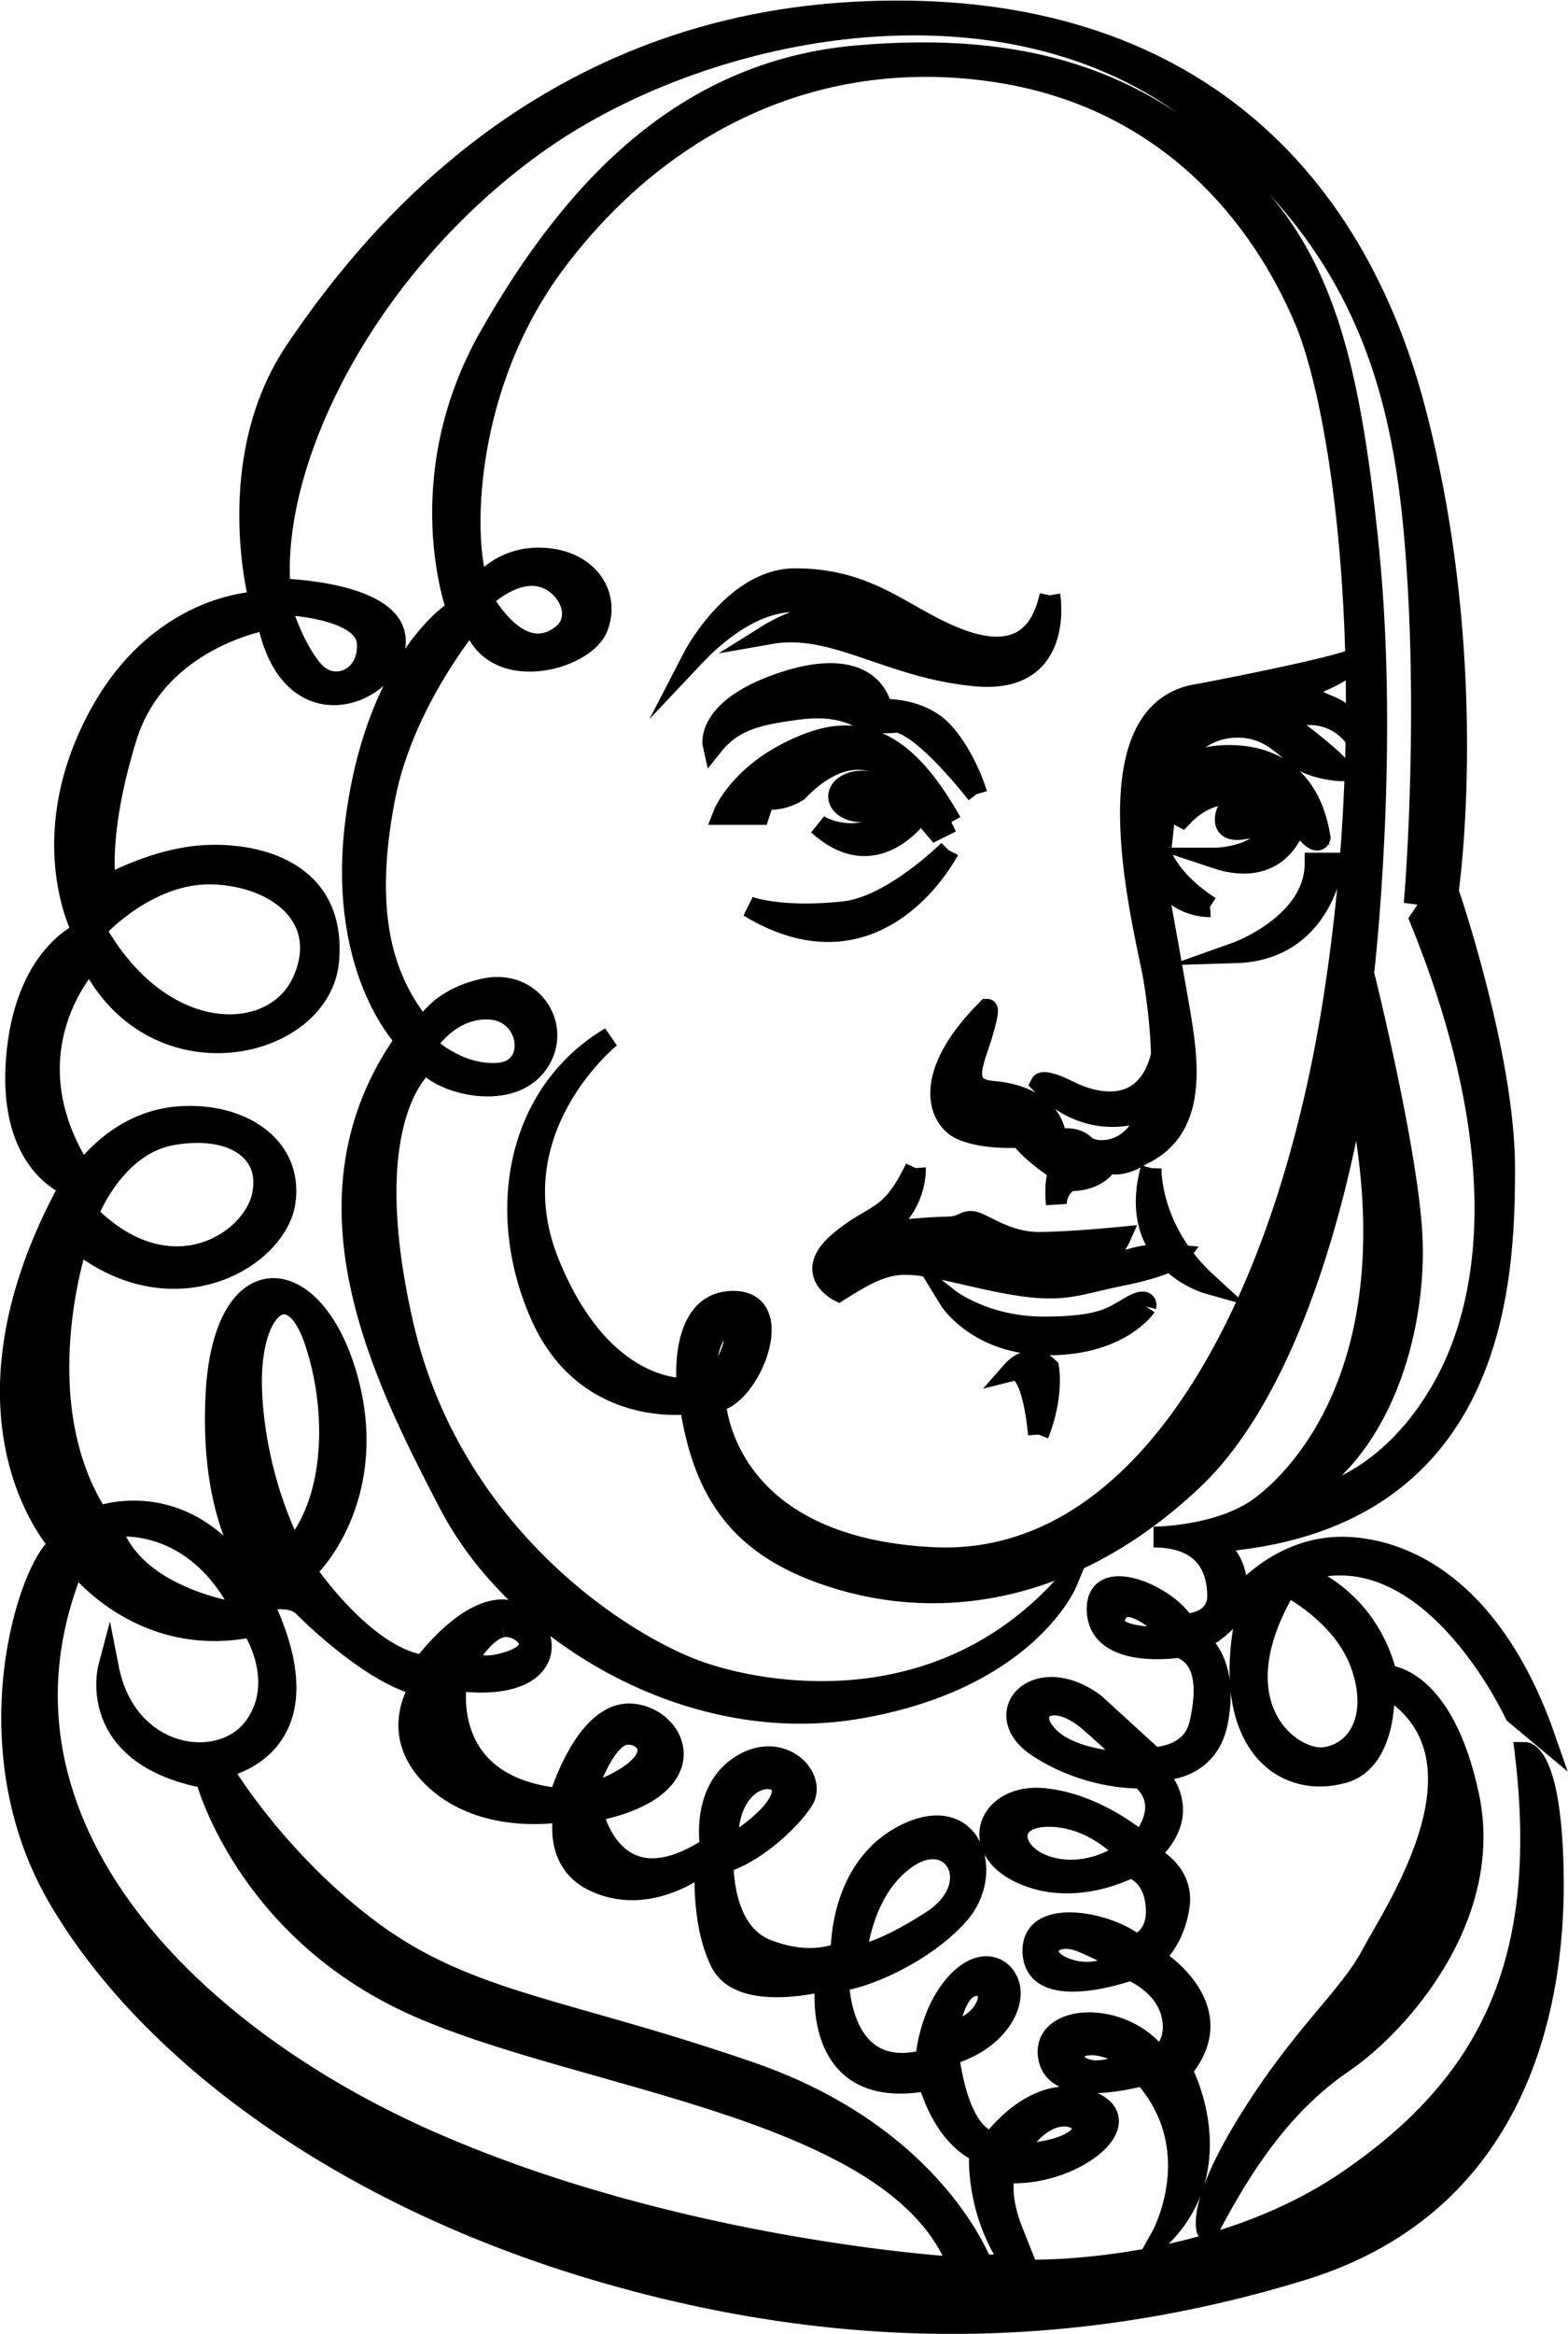 <?xml version="1.0" encoding="UTF-8" standalone="no"?>
<svg
   xmlns:dc="http://purl.org/dc/elements/1.1/"
   xmlns:cc="http://creativecommons.org/ns#"
   xmlns:rdf="http://www.w3.org/1999/02/22-rdf-syntax-ns#"
   xmlns:svg="http://www.w3.org/2000/svg"
   xmlns="http://www.w3.org/2000/svg"
   xmlns:sodipodi="http://sodipodi.sourceforge.net/DTD/sodipodi-0.dtd"
   xmlns:inkscape="http://www.inkscape.org/namespaces/inkscape"
   version="1.1"
   id="svg2"
   xml:space="preserve"
   width="40.17"
   height="59.769"
   viewBox="0 0 40.17 59.769"
   sodipodi:docname="vectorian125.pdf"><defs
     id="defs6" /><sodipodi:namedview
     pagecolor="#ffffff"
     bordercolor="#666666"
     borderopacity="1"
     objecttolerance="10"
     gridtolerance="10"
     guidetolerance="10"
     inkscape:pageopacity="0"
     inkscape:pageshadow="2"
     inkscape:window-width="640"
     inkscape:window-height="480"
     id="namedview4" /><g
     id="g10"
     inkscape:groupmode="layer"
     inkscape:label="vectorian125"
     transform="matrix(1.333,0,0,-1.333,-1.487,60.036)"><g
       id="g12"
       transform="translate(72,-26.312)"><g
         id="g14"
         transform="translate(-70.686,26.711)"><g
           id="g16"><g
             id="g18"><path
               d="m 19.98,33.202 c 0,0 0.295,-1.699 -1.404,-1.551 -1.698,0.148 -2.731,1.034 -3.988,0.811 0,0 0.591,0.37 1.231,0.419 0,0 -1.083,0.837 -2.708,-0.887 0,0 0.788,1.527 1.97,1.527 1.182,0 1.821,-0.492 2.56,-0.886 0.738,-0.393 2.018,-0.935 2.339,0.566"
               style="fill:#000000;fill-opacity:1;fill-rule:nonzero;stroke:#000000;stroke-width:0.399;stroke-linecap:butt;stroke-linejoin:miter;stroke-miterlimit:10;stroke-dasharray:none;stroke-opacity:1"
               id="path20" /><path
               d="m 18.576,29.386 c 0,0 -0.985,1.281 -1.526,1.378 0,0 -0.443,-0.049 -0.641,0.049 -0.197,0.099 -0.541,0.296 -1.279,0.198 -0.738,-0.099 -1.231,-0.198 -1.625,-0.691 0,0 -0.148,0.641 1.133,1.133 1.281,0.492 1.969,0.197 2.117,-0.443 0,0 0.739,0.049 1.182,-0.445 0.443,-0.491 0.64,-1.181 0.64,-1.181"
               style="fill:#000000;fill-opacity:1;fill-rule:nonzero;stroke:#000000;stroke-width:0.399;stroke-linecap:butt;stroke-linejoin:miter;stroke-miterlimit:10;stroke-dasharray:none;stroke-opacity:1"
               id="path22" /><path
               d="m 18.085,28.844 -0.296,-0.147 -0.295,0.345 c 0,0 -0.837,-1.281 -1.969,-0.247 0,0 0.344,-0.246 0.885,-0.147 0.542,0.098 0.887,0.394 0.739,0.836 -0.147,0.443 -0.985,1.034 -2.018,-0.048 0,0 -0.295,-0.198 -0.641,-0.148 l -0.098,-0.296 h -0.69 c 0,0 0.345,0.887 1.675,1.38 1.329,0.492 2.117,-0.492 2.708,-1.528"
               style="fill:#000000;fill-opacity:1;fill-rule:nonzero;stroke:#000000;stroke-width:0.399;stroke-linecap:butt;stroke-linejoin:miter;stroke-miterlimit:10;stroke-dasharray:none;stroke-opacity:1"
               id="path24" /><path
               d="m 18.035,28.304 c 0,0 -1.329,-2.611 -3.841,-1.084 0,0 0.583,-0.229 1.822,-0.098 0.936,0.098 2.019,1.182 2.019,1.182"
               style="fill:#000000;fill-opacity:1;fill-rule:nonzero;stroke:#000000;stroke-width:0.399;stroke-linecap:butt;stroke-linejoin:miter;stroke-miterlimit:10;stroke-dasharray:none;stroke-opacity:1"
               id="path26" /><path
               d="m 16.804,29.337 c 0,-0.163 -0.198,-0.295 -0.443,-0.295 -0.245,0 -0.443,0.132 -0.443,0.295 0,0.163 0.197,0.296 0.443,0.296 0.245,0 0.443,-0.133 0.443,-0.296"
               style="fill:#000000;fill-opacity:1;fill-rule:nonzero;stroke:#000000;stroke-width:0.399;stroke-linecap:butt;stroke-linejoin:miter;stroke-miterlimit:10;stroke-dasharray:none;stroke-opacity:1"
               id="path28" /><path
               d="m 23.057,27.22 c 0,0 -0.739,-0.049 -1.083,0.788 0,0 0.245,-1.329 0.442,-2.461 0.197,-1.132 0.493,-2.561 -0.688,-3.102 0,0 -0.345,-0.246 -0.64,-0.148 0,0 -0.148,-0.344 -0.739,-0.344 0,0 -0.246,-0.148 -0.246,-0.444 0,0 -0.049,0.394 0.049,0.639 0,0 -0.542,0.346 -0.738,0.641 0,0 -0.689,-0.049 -1.132,0.147 -0.444,0.198 -0.788,1.034 0.492,2.313 0,0 0.049,0 -0.099,-0.492 -0.148,-0.493 -0.443,-1.034 0.198,-1.083 0.639,-0.049 1.182,-0.345 1.23,-0.935 0,0 0.344,0.098 0.541,-0.098 0.197,-0.197 0.985,-0.197 1.232,0.689 0,0 -1.083,-0.541 -2.068,0.493 0,0 0.049,0.099 0.541,-0.148 0.492,-0.247 1.477,-0.492 1.772,0.689 0,0 0,0.592 -0.147,1.477 -0.149,0.887 -1.331,5.171 0.886,5.465 0,0 2.609,0.492 3.002,0.689 0,0 -0.147,-0.246 -0.787,-0.492 0,0 -0.197,-0.245 0.197,-0.394 0.393,-0.147 0.59,-0.346 0.689,-0.836 0,0 -0.394,0.934 -1.526,0.54 0,0 0.837,-0.59 1.182,-0.984 0,0 -0.345,0 -0.689,0.147 -0.346,0.147 -0.641,0.738 -1.429,0.688 -0.787,-0.048 -1.132,-0.738 -1.23,-0.984 0,0 0.344,0.492 1.28,0.443 0.935,-0.049 1.477,-0.64 1.624,-1.575 0,0 -0.049,-0.246 -0.443,0.344 0,0 -0.247,-1.181 -1.575,-0.738 0,0 0.984,0 1.132,0.689 0,0 -0.049,0 -0.246,-0.049 -0.197,-0.049 -0.739,-0.246 -0.689,0.147 0.061,0.491 0.886,0.148 0.886,0.148 0,0 -0.886,0.739 -1.723,-0.148 0,0 -0.099,0.049 0,0.443 0,0 -0.296,-0.098 -0.344,-0.542 0,0 -0.148,0.198 -0.098,0.493 0,0 -0.542,-1.133 0.984,-2.117"
               style="fill:#000000;fill-opacity:1;fill-rule:nonzero;stroke:#000000;stroke-width:0.399;stroke-linecap:butt;stroke-linejoin:miter;stroke-miterlimit:10;stroke-dasharray:none;stroke-opacity:1"
               id="path30" /><path
               d="m 25.42,28.057 c 0,0 -0.197,-1.673 -1.871,-1.723 0,0 1.527,0.542 1.527,1.723 z"
               style="fill:#000000;fill-opacity:1;fill-rule:nonzero;stroke:#000000;stroke-width:0.399;stroke-linecap:butt;stroke-linejoin:miter;stroke-miterlimit:10;stroke-dasharray:none;stroke-opacity:1"
               id="path32" /><path
               d="m 21.925,22.198 c 0,0 -0.049,-1.182 1.083,-2.216 0,0 -1.575,0.443 -1.083,2.216"
               style="fill:#000000;fill-opacity:1;fill-rule:nonzero;stroke:#000000;stroke-width:0.399;stroke-linecap:butt;stroke-linejoin:miter;stroke-miterlimit:10;stroke-dasharray:none;stroke-opacity:1"
               id="path34" /><path
               d="m 21.826,19.539 c 0,0 -0.492,-0.738 -1.871,-0.738 -1.378,0 -1.919,0.886 -1.919,0.886 0,0 0.689,-0.542 1.821,-0.542 1.132,0 1.329,0.197 1.674,0.394 0.345,0.198 0.295,0 0.295,0"
               style="fill:#000000;fill-opacity:1;fill-rule:nonzero;stroke:#000000;stroke-width:0.399;stroke-linecap:butt;stroke-linejoin:miter;stroke-miterlimit:10;stroke-dasharray:none;stroke-opacity:1"
               id="path36" /><path
               d="m 19.758,17.078 c 0,0 -0.098,1.33 -0.492,1.231 0,0 0.345,0.393 0.69,0.049 0,0 0.098,-0.541 -0.197,-1.279"
               style="fill:#000000;fill-opacity:1;fill-rule:nonzero;stroke:#000000;stroke-width:0.399;stroke-linecap:butt;stroke-linejoin:miter;stroke-miterlimit:10;stroke-dasharray:none;stroke-opacity:1"
               id="path38" /><path
               d="m 17.395,22.198 c 0,0 0.05,-0.739 -0.689,-1.231 0,0 0.935,0.098 1.279,0.098 0.345,0 0.345,0.149 0.542,0.099 0.197,-0.05 0.64,-0.393 1.231,-0.393 0.591,0 1.576,0.098 1.576,0.098 0,0 -0.197,-0.443 -0.64,-0.592 0,0 0.591,0.1 0.935,0.198 0.346,0.098 0.837,0.05 0.837,0.05 0,0 -0.148,-0.198 -1.132,-0.395 -0.985,-0.197 -1.133,-0.393 -2.658,-0.05 -1.527,0.345 -1.674,0.443 -2.757,-0.245 0,0 -0.69,0.345 0,0.936 0.689,0.59 0.984,0.393 1.476,1.428"
               style="fill:#000000;fill-opacity:1;fill-rule:nonzero;stroke:#000000;stroke-width:0.399;stroke-linecap:butt;stroke-linejoin:miter;stroke-miterlimit:10;stroke-dasharray:none;stroke-opacity:1"
               id="path40" /><path
               d="m 18.675,1.126 c 0,0 -0.887,2.462 -4.431,3.693 C 10.699,6.049 8.828,6.149 6.957,7.526 5.086,8.905 4.052,10.678 4.052,10.678 c 0,0 2.167,0.344 0.788,3.201 0,0 0.542,0.147 0.788,-0.1 0.247,-0.246 1.378,-1.329 2.264,-1.525 0,0 -0.689,-0.936 0.296,-1.822 0.985,-0.886 2.462,-0.591 2.462,-0.591 0,0 -0.245,-0.936 0.542,-1.33 1.104,-0.552 2.167,0.346 2.167,0.346 0,0 -0.099,-1.133 0.295,-1.92 0.395,-0.789 2.019,-0.345 2.019,-0.345 0,0 -0.345,-2.363 1.969,-1.921 0,0 0.247,-1.033 0.985,-1.378 0,0 -0.098,-1.132 0.64,-2.167 z M 8.089,3.489 c -4.825,2.117 -8.863,6.303 -6.844,11.128 0,0 1.231,-1.675 3.398,-1.232 0,0 0.689,-1.033 0.049,-1.919 -0.64,-0.887 -2.462,-0.641 -2.807,1.132 0,0 -0.443,-1.674 1.87,-2.118 0,0 0.739,-2.854 3.939,-4.331 3.201,-1.478 9.404,-1.969 10.537,-5.072 0,0 -5.318,0.296 -10.143,2.413 M 4.495,13.632 c 0,0 -2.117,0.246 -2.56,1.673 0,0 1.624,0.295 2.56,-1.673 m 0.148,4.184 c -0.099,1.723 0.738,2.363 1.182,1.133 0.443,-1.232 0.492,-3.054 -0.395,-4.088 0,0 -0.689,1.231 -0.787,2.955 m 7.187,-6.499 c 0.444,0.048 0.936,-0.591 -0.787,-1.182 0,0 0.346,1.132 0.787,1.182 m 6.745,-4.825 c 0.443,0 0.197,-0.788 -0.541,-0.887 0,0 0.098,0.887 0.541,0.887 M 3.88,27.848 C 5.135,27.811 6.169,26.999 5.615,25.781 5.062,24.562 2.908,24.525 1.64,26.777 c 0,0 0.985,1.107 2.24,1.07 M 24.534,14.173 c 0,0 1.084,-0.54 1.428,-1.526 0.344,-0.984 -0.049,-1.674 -0.689,-1.772 -0.639,-0.098 -2.117,0.985 -0.738,3.298 M 20.595,4.918 c -0.395,0.195 -0.05,0.788 0.984,0.147 0,0 -0.591,-0.345 -0.984,-0.147 m -0.345,1.919 c -0.591,0.247 -0.247,0.739 0.345,0.493 0.59,-0.246 0.738,-0.393 0.738,-0.393 0,0 -0.492,-0.345 -1.083,-0.1 M 20.004,8.758 c -0.788,0.197 -0.935,0.984 -0.049,0.984 0.886,0 1.477,-0.69 1.477,-0.69 0,0 -0.64,-0.492 -1.428,-0.294 m -0.049,2.512 c -0.493,0.491 0.049,0.934 0.787,0.294 0.739,-0.64 0.788,-0.787 0.788,-0.787 0,0 -1.083,0 -1.576,0.493 m 1.28,2.313 c 0.197,0.492 0.837,-0.098 1.182,-0.393 0,0 -1.378,-0.099 -1.182,0.393 m -7.877,4.381 c 0,0 -0.049,1.084 0.394,1.182 0.443,0.099 -0.049,-1.033 -0.394,-1.182 m -3.2,15.607 c 0.542,-0.098 0.886,-0.787 0.443,-1.131 -0.443,-0.345 -0.985,-0.197 -1.526,0.688 0,0 0.542,0.542 1.083,0.443 M 9.223,25.251 c 0.787,-0.05 0.935,-1.182 0.147,-1.231 -0.788,-0.05 -1.378,0.542 -1.378,0.542 0,0 0.443,0.739 1.232,0.689 M 6.859,32.291 c 0.048,-0.69 -0.641,-0.984 -1.034,-0.542 -0.394,0.444 -0.64,1.281 -0.64,1.281 0,0 1.624,-0.049 1.674,-0.739 M 3.117,22.838 c 1.132,0.197 1.92,-0.295 1.723,-1.181 -0.197,-0.886 -1.773,-1.921 -3.348,-0.346 0,0 0.492,1.33 1.625,1.527 m 6.351,-9.454 c 0.345,0.051 0.837,-0.393 0.197,-0.639 -0.64,-0.247 -0.887,0 -0.887,0 0,0 0.345,0.591 0.689,0.639 m 4.727,-3.052 c 0.492,0.394 1.329,-0.099 -0.394,-1.182 0,0 -0.098,0.788 0.394,1.182 M 17.247,8.954 C 18.133,9.545 18.773,8.412 17.691,7.724 16.607,7.034 16.262,7.083 16.262,7.083 c 0,0 0.098,1.281 0.985,1.871 m 2.953,-4.972 c 0.542,0.049 0.788,-0.64 -0.886,-0.739 0,0 0.345,0.69 0.886,0.739 m 9.453,4.726 c -0.048,2.264 -0.541,2.264 -0.541,2.264 C 29.605,6.887 28.374,4.573 25.715,2.751 23.057,0.929 19.561,1.027 19.561,1.027 l -0.295,0.739 c -0.296,0.738 -0.147,1.132 -0.147,1.132 1.28,-0.099 2.659,0.984 1.624,1.378 -1.033,0.395 -1.87,-0.786 -1.87,-0.786 -0.69,0.147 -0.837,1.673 -0.837,1.673 0.738,0.197 1.182,0.738 1.182,1.182 0,0.443 -0.492,0.788 -1.034,0.197 -0.542,-0.592 -0.591,-1.478 -0.591,-1.478 -1.673,-0.443 -1.673,1.527 -1.673,1.527 0.394,0 1.624,0.492 2.314,1.279 0.689,0.787 0.246,2.168 -1.035,1.526 C 15.918,8.758 15.967,7.133 15.967,7.133 c 0,0 -0.542,-0.296 -1.428,0.049 -0.887,0.344 -0.837,1.674 -0.837,1.674 0.541,0.147 1.231,0.738 1.527,1.182 0.295,0.442 -0.395,1.181 -1.182,0.688 -0.788,-0.493 -0.591,-1.576 -0.591,-1.576 -1.871,-1.231 -2.266,0.689 -2.266,0.689 2.266,0.443 1.625,1.822 0.739,1.872 -0.886,0.048 -1.379,-1.625 -1.379,-1.625 -2.363,0.246 -1.969,2.265 -1.969,2.265 2.019,-0.246 1.871,1.083 1.083,1.329 -0.788,0.246 -1.723,-1.034 -1.723,-1.034 -1.132,0.149 -2.264,1.822 -2.264,1.822 0.197,0.148 1.427,1.526 0.787,3.742 -0.64,2.215 -2.363,2.363 -2.511,-0.345 -0.147,-2.707 0.936,-3.693 0.936,-3.693 l -0.197,-0.098 C 3.462,16.192 1.689,15.503 1.689,15.503 0.261,17.718 1.295,20.771 1.295,20.771 3.165,19.293 5.135,20.475 5.283,21.558 5.431,22.641 4.397,23.282 3.215,23.183 2.034,23.084 1.393,22.101 1.393,22.101 c -1.526,2.363 0.148,4.085 0.148,4.085 1.231,-2.461 4.431,-1.723 4.578,0 0.148,1.724 -1.378,2.069 -2.363,2.019 -0.984,-0.049 -1.919,-0.59 -1.919,-0.59 0,0 -0.197,0.935 0.394,2.856 0.591,1.919 2.707,2.264 2.707,2.264 0.444,-2.264 2.413,-1.427 2.462,-0.443 0.049,0.985 -2.215,1.034 -2.215,1.034 -0.197,2.511 1.674,6.205 4.873,8.517 3.201,2.314 8.863,3.447 12.555,0.738 3.692,-2.708 4.234,-5.908 4.431,-9.01 0.197,-3.1 -0.049,-6.104 -0.049,-6.104 l 0.394,-0.05 -0.296,-0.443 c 1.625,-3.988 1.576,-7.138 0.345,-9.157 -1.231,-2.018 -2.856,-2.018 -2.856,-2.018 1.822,0.936 2.413,3.347 2.363,4.973 -0.049,1.624 -0.935,5.169 -0.935,5.169 0,0 0.492,4.184 0.098,8.124 -0.394,3.938 -0.985,5.808 -2.708,7.384 -1.723,1.576 -3.791,2.413 -7.139,2.118 C 12.914,43.269 10.798,40.957 9.223,38.199 7.647,35.443 8.582,32.931 8.582,32.931 c 0,0 -1.477,-0.885 -1.92,-3.888 -0.443,-3.004 0.935,-4.382 0.935,-4.382 -2.167,-3.052 -0.443,-6.449 0.837,-8.912 1.28,-2.46 4.579,-4.479 7.828,-3.938 3.25,0.542 4.037,2.413 4.037,2.413 -2.314,-2.61 -5.515,-2.215 -6.991,-1.724 -1.477,0.492 -4.825,2.61 -5.761,6.696 -0.935,4.087 0.443,5.022 0.443,5.022 0.295,-0.395 1.576,-0.739 2.117,-0.05 0.541,0.691 -0.05,1.674 -0.985,1.477 -0.936,-0.197 -1.182,-0.787 -1.182,-0.787 -0.64,0.786 -1.231,1.969 -0.738,4.479 0.361,1.842 1.673,3.397 1.673,3.397 0.346,-1.279 2.167,-0.788 2.413,-0.146 0.246,0.639 -0.197,1.279 -1.034,1.328 -0.837,0.049 -1.231,-0.541 -1.231,-0.541 -0.296,0.443 -0.492,3.643 1.477,6.252 1.97,2.609 4.923,4.136 8.37,3.643 3.446,-0.491 5.218,-2.904 6.006,-4.775 0.787,-1.87 1.477,-7.287 0.542,-13.145 -0.936,-5.858 -3.594,-10.832 -7.681,-10.635 -4.087,0.197 -4.186,3.003 -4.186,3.003 0.641,0.05 1.428,1.921 0.345,1.921 -1.083,0 -0.886,-1.675 -0.886,-1.675 0,0 -1.624,-0.147 -2.659,2.414 -1.034,2.561 1.182,4.332 1.182,4.332 -1.822,-1.083 -2.216,-3.396 -1.328,-5.366 0.886,-1.97 2.855,-1.674 2.855,-1.674 0.246,-1.624 0.887,-2.659 2.511,-3.249 2.095,-0.763 4.727,-0.493 7.139,1.772 2.412,2.264 3.151,7.63 3.151,7.63 1.182,-5.267 -1.033,-7.532 -1.822,-8.123 -0.788,-0.591 -2.068,-0.591 -2.068,-0.591 0.984,0 1.231,-0.591 1.231,-1.132 0,-0.542 -0.64,-0.542 -0.64,-0.542 -0.295,0.542 -1.723,1.182 -1.674,0.246 0.048,-0.936 1.576,-0.69 1.576,-0.69 0.541,-0.195 0.541,-0.837 0.393,-1.477 -0.148,-0.64 -0.886,-0.64 -0.886,-0.64 l -1.132,1.034 c -1.132,0.837 -2.068,-0.197 -1.084,-0.836 0.985,-0.641 1.97,-0.592 1.97,-0.592 0.64,-0.542 0,-1.23 0,-1.23 0,0 -0.837,0.738 -1.871,0.837 -1.034,0.098 -1.477,-0.936 -0.443,-1.429 1.033,-0.491 2.117,0.1 2.117,0.1 0,0 0.443,-0.1 0.492,-0.739 0.049,-0.64 -0.394,-0.738 -0.394,-0.738 -0.541,0.443 -2.068,0.738 -1.969,-0.198 0.098,-0.934 1.871,-0.295 1.871,-0.295 0,0 0.64,-0.245 0.788,-0.837 0.148,-0.591 -0.246,-0.838 -0.246,-0.838 -0.69,0.936 -2.265,0.838 -2.117,0 0.148,-0.837 1.822,-0.344 1.822,-0.344 1.28,-1.428 0.344,-3.102 0.344,-3.102 1.379,1.379 0.395,3.201 0.395,3.201 1.033,1.231 -0.542,2.166 -0.542,2.166 0,0 0.393,0.296 0.493,0.985 0.098,0.69 -0.591,0.984 -0.591,0.984 0.984,0.887 0.098,1.625 0.098,1.625 0,0 1.033,-0.098 1.231,0.936 0.232,1.217 -0.394,1.576 -0.394,1.576 0.295,0.05 0.591,0.393 0.591,0.393 l 0.345,0.05 c -0.493,-2.413 0.708,-3.327 1.871,-3.004 0.886,0.247 0.787,1.675 0.787,1.675 C 28.669,10.924 26.602,7.92 26.159,7.083 25.715,6.247 24.829,5.557 23.795,3.882 22.761,2.21 23.007,1.766 23.007,1.766 c 0.739,1.428 1.527,2.51 2.611,3.249 1.083,0.738 2.904,2.807 2.412,5.12 -0.492,2.313 -1.576,2.315 -1.576,2.315 -0.393,1.576 -1.723,1.968 -1.723,1.968 2.511,0.936 4.186,-2.707 4.186,-2.707 l 0.59,-0.493 c -0.886,2.559 -2.363,3.593 -3.742,3.692 -1.378,0.098 -2.216,-1.033 -2.216,-1.033 0.148,0.886 -0.492,1.132 -0.492,1.132 5.514,0.344 5.662,5.022 5.662,7.189 0,2.165 -1.083,5.317 -1.083,5.317 0,0 0.641,4.382 -0.639,9.256 C 25.715,41.645 22.171,44.748 16.164,44.403 10.158,44.058 6.908,40.021 5.48,37.904 4.053,35.786 4.79,33.079 4.79,33.079 c 0,0 -1.969,0 -3.151,-2.314 C 0.458,28.451 1.393,26.728 1.393,26.728 c 0,0 -1.132,-0.443 -1.279,-2.462 C -0.034,22.247 1.148,21.854 1.148,21.854 -1.315,17.373 0.95,14.961 0.95,14.961 0.36,14.567 -0.772,11.121 0.902,8.215 2.576,5.311 6.219,2.554 11.093,1.076 15.967,-0.4 20.496,-0.302 24.829,1.027 c 4.332,1.33 4.873,5.416 4.824,7.681"
               style="fill:#000000;fill-opacity:1;fill-rule:nonzero;stroke:#000000;stroke-width:0.399;stroke-linecap:butt;stroke-linejoin:miter;stroke-miterlimit:10;stroke-dasharray:none;stroke-opacity:1"
               id="path42" /></g></g></g></g></g></svg>
